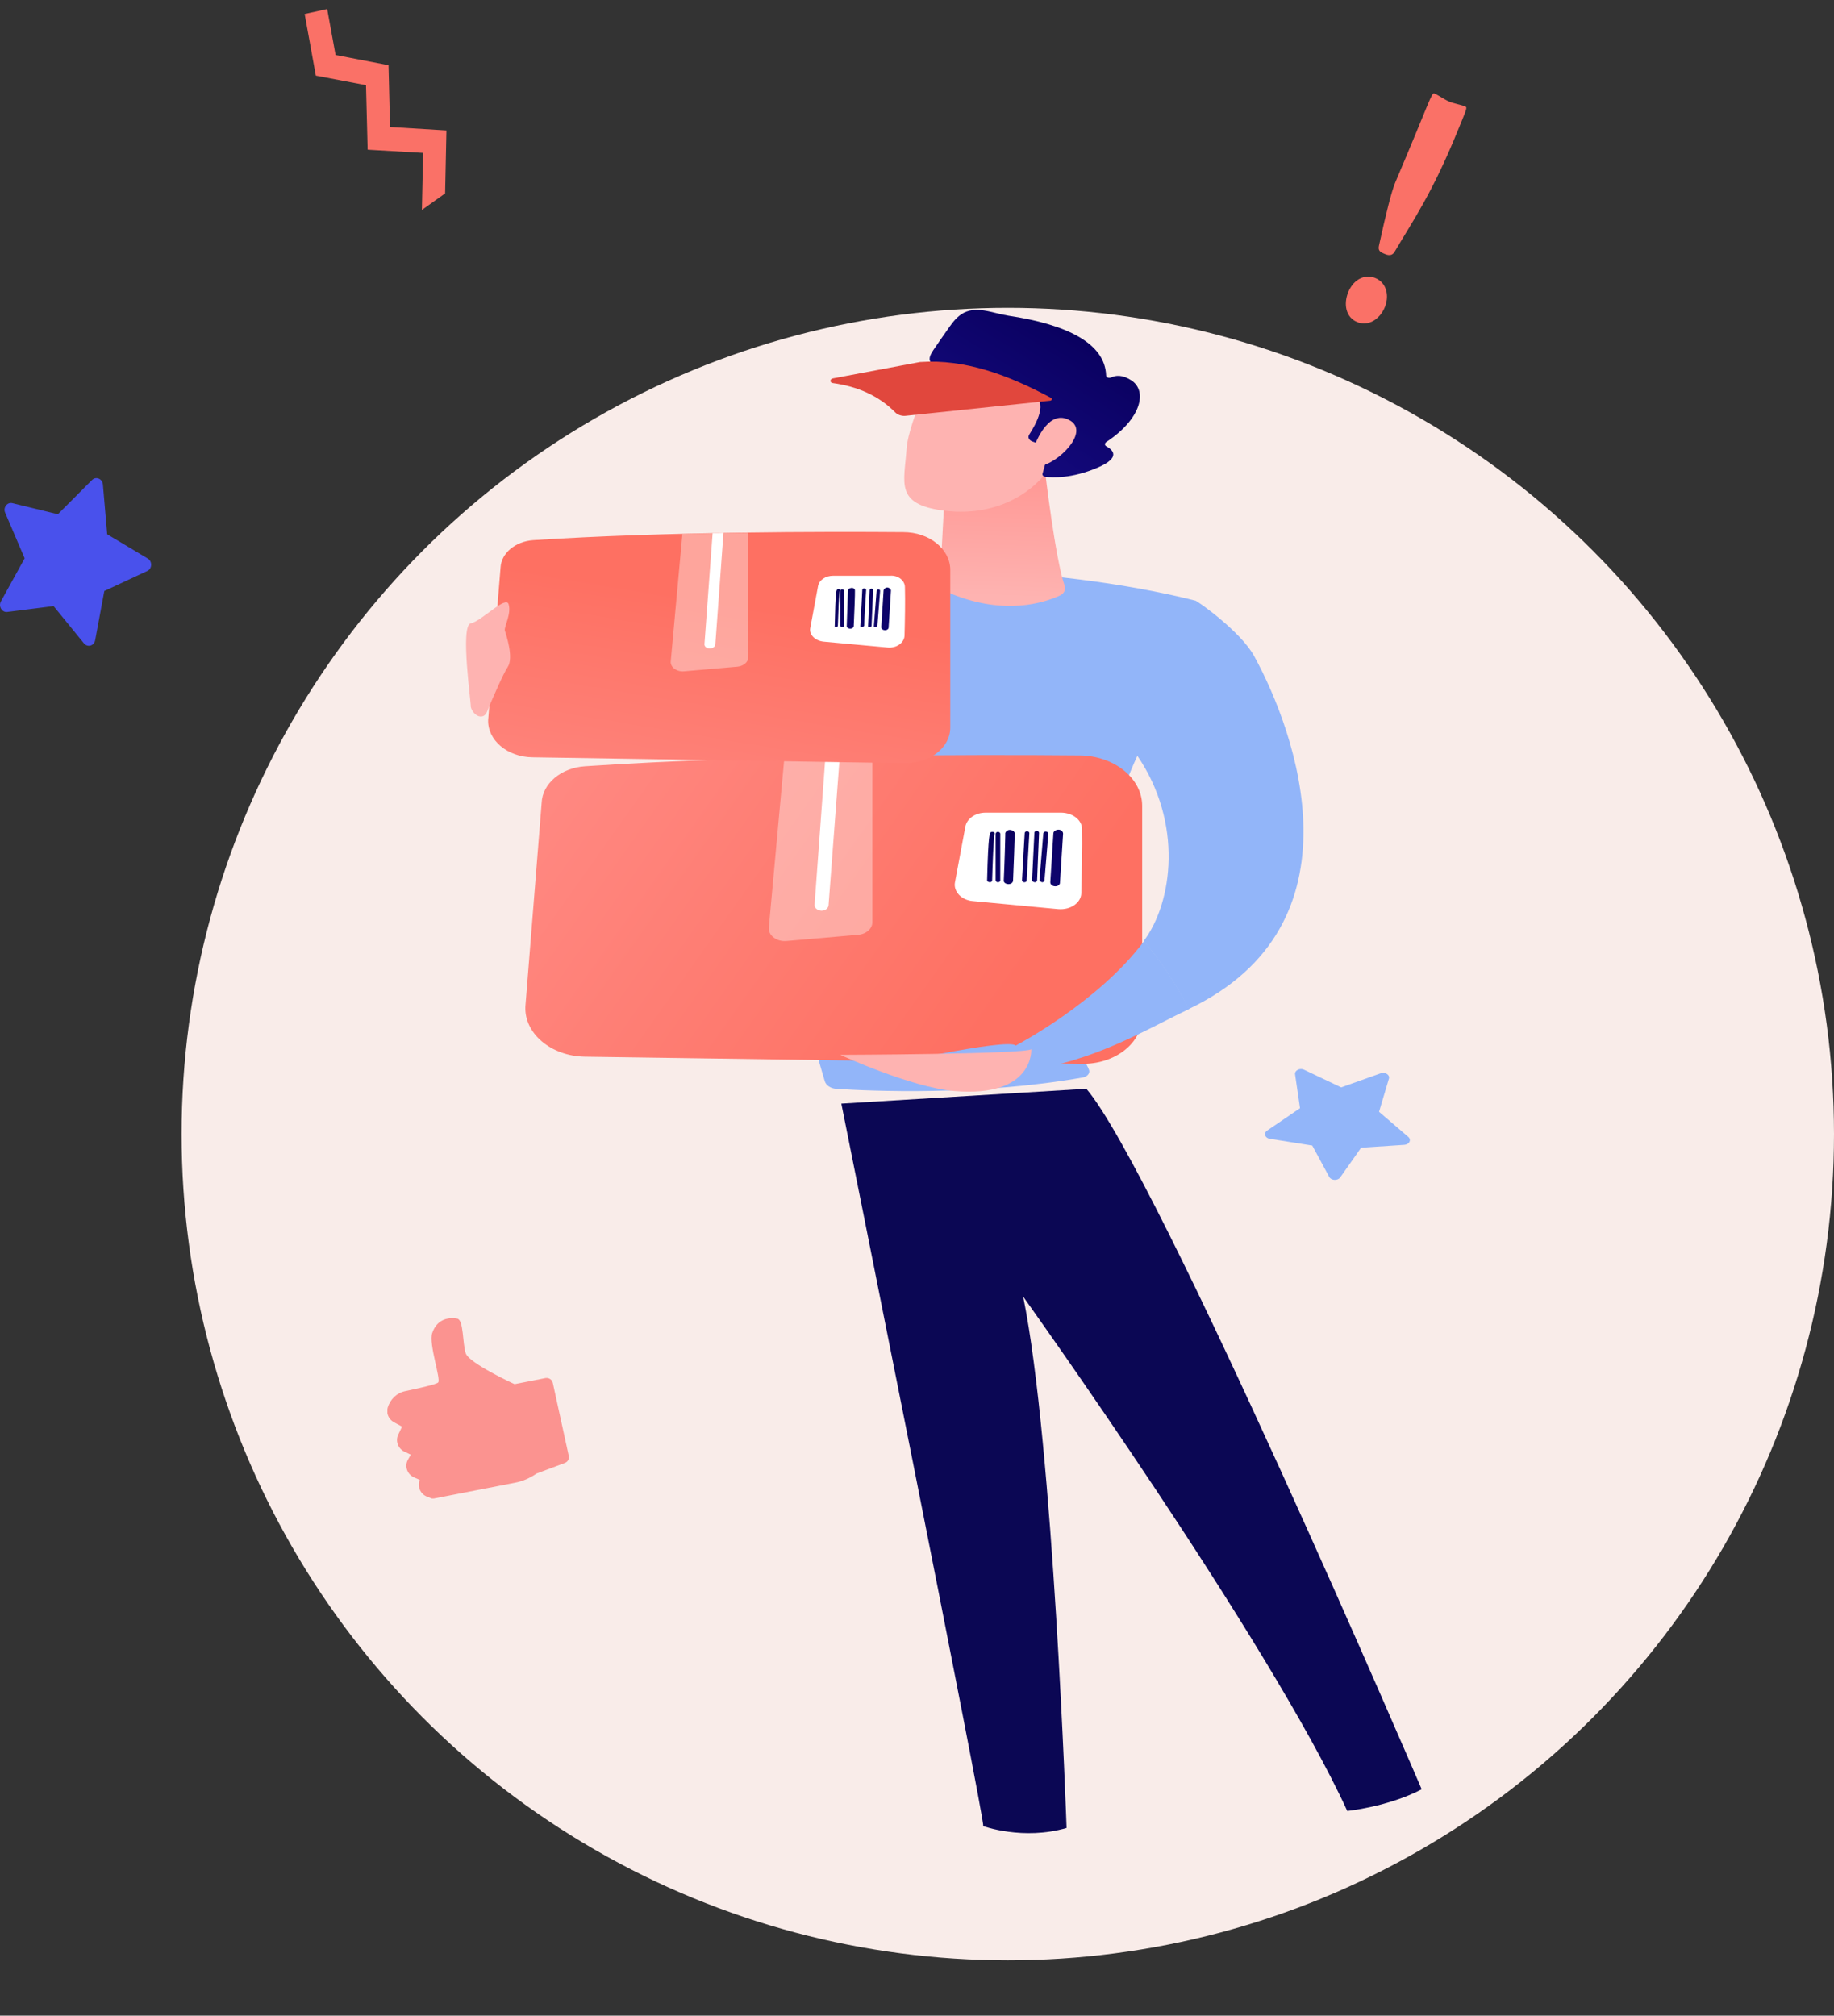 <svg xmlns="http://www.w3.org/2000/svg" width="303" height="333" fill="none" viewBox="0 0 303 333"><rect x="0" y="0" width="303" height="333" fill="#333333" stroke="none"/><circle cx="166.5" cy="187.36" r="136.5" fill="#F9ECE9"/><g clip-path="url(#clip0)"><path fill="#FA7167" d="M224.197 53.195C222.34 52.429 221.943 50.254 222.743 48.264C224.293 44.587 228.203 45.247 228.985 47.892C229.846 50.737 227.11 54.413 224.197 53.195ZM230.465 41.502C230.124 42.157 229.595 42.301 228.838 41.982C228.013 41.646 227.62 41.431 227.835 40.534C229.032 35.024 229.923 31.549 230.512 30.155C236.248 16.646 236.502 15.261 236.96 15.448C237.694 15.746 238.653 16.46 239.41 16.779C240.167 17.098 241.387 17.303 242.121 17.602C242.511 17.771 242.026 18.648 240.874 21.503C236.635 31.939 233.393 36.517 230.465 41.502Z"/></g><g clip-path="url(#clip1)"><mask id="mask0" width="273" height="274" x="30" y="65" maskUnits="userSpaceOnUse" style="mask-type:alpha"><circle cx="166.5" cy="201.837" r="136.5" fill="#E8F7EB"/></mask><g mask="url(#mask0)"><path fill="url(#paint0_linear)" d="M139 182.326C139 182.326 162.826 301.073 162.442 301.686C162.442 301.686 169.039 304.088 176.212 301.993C176.212 301.993 174.035 238.532 169.039 214.21C169.039 214.21 209.646 270.927 222.584 299.183C222.584 299.183 229.309 298.518 234.881 295.606C234.881 295.606 191.136 193.516 179.479 179.874L139 182.326Z"/></g><path fill="url(#paint1_linear)" d="M133.427 94.097C131.698 94.199 130.032 94.454 128.431 94.863C111.01 99.666 97.303 98.491 86.735 94.659C84.302 97.265 80.331 102.63 78.665 111.674C97.816 123.068 121.962 120.053 129.84 118.674C127.791 130.886 127.791 150.2 136.245 178.558C136.437 179.325 137.27 179.836 138.231 179.887C143.611 180.244 161.672 181.062 178.966 177.996C179.734 177.843 180.183 177.179 179.862 176.617L179.734 176.31C178.261 173.602 177.621 170.638 177.877 167.726C178.517 158.784 181.528 138.652 187.933 124.805C188.317 125.316 188.637 125.827 189.021 126.287C190.174 117.192 194.53 108.25 197.604 99.257C172.433 92.921 142.586 93.688 133.427 94.097Z"/><path fill="url(#paint2_linear)" d="M172.625 77.593C172.625 77.593 174.354 92.411 175.891 96.754C176.148 97.418 175.763 98.133 174.995 98.44C172.369 99.615 166.092 101.608 157.509 98.236C156.1 97.673 155.268 96.549 155.332 95.323L156.1 81.016L172.625 77.593Z"/><path fill="url(#paint3_linear)" d="M155.716 58.687C155.716 58.687 150.08 68.958 149.759 74.374C149.375 79.79 147.902 83.264 155.716 84.337C163.53 85.41 170.127 82.294 173.714 76.928C173.714 76.928 179.286 68.651 178.069 65.279C176.788 61.855 155.716 58.687 155.716 58.687Z"/><path fill="url(#paint4_linear)" d="M171.024 73.096L170.575 72.943C169.999 72.739 169.743 72.228 170.063 71.768C171.152 70.082 173.329 66.198 170.511 65.279C167.885 64.41 165.067 63.95 162.377 63.235C159.879 62.622 155.011 61.906 153.73 59.811C153.346 59.198 153.795 58.483 154.179 57.87C154.947 56.746 155.716 55.622 156.485 54.549C157.125 53.629 157.766 52.658 158.79 51.943C161.16 50.359 163.914 51.738 166.54 52.147C176.212 53.578 182.552 56.695 182.745 62.009C182.745 62.366 183.193 62.52 183.577 62.366C184.282 62.009 185.435 61.855 186.972 62.877C189.598 64.665 188.509 69.264 182.745 73.045C182.488 73.25 182.488 73.556 182.745 73.71C183.769 74.272 185.371 75.549 181.271 77.286C177.044 79.075 173.906 78.921 172.689 78.768C172.369 78.717 172.177 78.513 172.241 78.257L173.522 73.607C173.586 73.352 173.329 73.096 173.009 73.096H171.024Z"/><path fill="url(#paint5_linear)" d="M170.767 74.067C170.767 74.067 172.881 67.476 176.596 69.366C180.311 71.206 174.674 76.724 171.728 76.98L170.767 74.067Z"/><path fill="url(#paint6_linear)" d="M173.522 66.198L149.567 68.702C148.991 68.753 148.35 68.549 147.966 68.191C145.212 65.381 141.689 63.848 137.59 63.286C137.078 63.235 137.078 62.622 137.59 62.52L152.001 59.811H152.065C159.431 59.3 166.604 61.958 173.65 65.739C173.906 65.892 173.778 66.147 173.522 66.198Z"/><path fill="url(#paint7_linear)" d="M178.709 175.748C184.218 175.85 188.701 172.324 188.701 167.93V133.134C188.701 128.586 184.09 124.856 178.389 124.805C161.16 124.652 125.741 124.652 96.663 126.594C92.692 126.849 89.618 129.455 89.49 132.623L86.799 166.295C86.607 170.74 91.027 174.47 96.599 174.573L178.709 175.748Z"/><path fill="#fff" d="M178.774 136.915C178.838 139.879 178.709 144.579 178.645 147.594C178.581 149.178 176.852 150.353 174.867 150.2L160.712 148.871C158.854 148.718 157.509 147.288 157.766 145.806L159.495 136.557C159.751 135.229 161.16 134.258 162.825 134.258H175.379C177.236 134.309 178.709 135.433 178.774 136.915Z"/><path fill="#fff" d="M141.753 154.44L129.968 155.462C128.303 155.615 126.894 154.542 127.022 153.214L129.584 125.213C134.516 125.111 139.448 125.009 144.123 124.958V152.396C144.123 153.418 143.098 154.338 141.753 154.44Z" opacity=".37"/><path fill="#fff" d="M136.886 149.587C136.822 150.098 136.309 150.456 135.733 150.456H135.669C135.028 150.405 134.516 149.996 134.58 149.434L136.373 124.959C137.142 124.959 137.974 124.908 138.743 124.908L136.886 149.587Z"/><path fill="url(#paint8_linear)" d="M172.176 145.755C172.369 145.755 172.561 145.601 172.561 145.448L173.201 137.733C173.201 137.579 173.073 137.426 172.817 137.375C172.561 137.375 172.433 137.477 172.369 137.682L171.728 145.397C171.792 145.55 171.984 145.704 172.176 145.755Z"/><path fill="url(#paint9_linear)" d="M170.96 145.754C171.152 145.754 171.344 145.601 171.344 145.447L171.664 137.579C171.664 137.425 171.472 137.272 171.28 137.272C171.024 137.272 170.896 137.425 170.896 137.579L170.511 145.396C170.511 145.601 170.703 145.703 170.96 145.754C170.96 145.754 170.896 145.754 170.96 145.754Z"/><path fill="url(#paint10_linear)" d="M169.23 145.754C169.038 145.754 168.846 145.6 168.846 145.447C168.974 142.79 169.294 137.783 169.294 137.63C169.294 137.476 169.486 137.323 169.679 137.323C169.871 137.323 170.063 137.476 170.063 137.63C170.063 137.783 169.679 144.221 169.615 145.498C169.615 145.6 169.486 145.754 169.23 145.754Z"/><path fill="url(#paint11_linear)" d="M166.604 146.062C167.053 146.062 167.373 145.807 167.373 145.449C167.693 137.836 167.629 137.682 167.629 137.58C167.501 137.223 167.053 137.069 166.668 137.12C166.284 137.223 166.028 137.529 166.092 137.836C166.092 138.296 165.964 142.741 165.836 145.449C165.772 145.756 166.156 146.062 166.604 146.062Z"/><path fill="url(#paint12_linear)" d="M164.875 145.755C165.067 145.755 165.259 145.601 165.259 145.448V137.733C165.259 137.579 165.067 137.426 164.875 137.426C164.683 137.426 164.491 137.579 164.491 137.733V145.397C164.491 145.601 164.683 145.755 164.875 145.755Z"/><path fill="url(#paint13_linear)" d="M163.53 145.755C163.722 145.755 163.914 145.601 163.914 145.448C163.978 142.791 164.17 138.397 164.299 137.886C164.363 137.784 164.363 137.681 164.299 137.579C164.17 137.426 163.914 137.375 163.722 137.477C163.53 137.579 163.274 137.681 163.082 145.448C163.082 145.601 163.274 145.704 163.53 145.755Z"/><path fill="url(#paint14_linear)" d="M174.354 146.419C174.803 146.419 175.123 146.163 175.123 145.806L175.635 137.733C175.635 137.375 175.315 137.068 174.867 137.068C174.482 137.068 174.034 137.324 174.034 137.681L173.522 145.755C173.522 146.112 173.842 146.419 174.354 146.419C174.29 146.419 174.29 146.419 174.354 146.419Z"/><path fill="url(#paint15_linear)" d="M149.503 126.083C153.602 126.134 156.997 123.528 156.997 120.207V94.148C156.997 90.724 153.538 87.914 149.247 87.914C136.373 87.812 109.793 87.812 88.08 89.243C85.134 89.447 82.828 91.389 82.7 93.739L80.651 118.929C80.523 122.251 83.789 125.061 87.952 125.112L149.503 126.083Z"/><path fill="#fff" d="M149.503 97.009C149.567 99.206 149.503 102.732 149.439 105.031C149.375 106.206 148.094 107.126 146.621 106.973L136.053 106.002C134.644 105.849 133.619 104.827 133.875 103.703L135.156 96.805C135.348 95.834 136.373 95.119 137.654 95.119H147.069C148.35 95.016 149.503 95.885 149.503 97.009Z"/><path fill="#fff" d="M121.834 110.141L112.995 110.908C111.778 111.01 110.69 110.192 110.818 109.222L112.739 88.221C116.454 88.119 120.105 88.068 123.628 88.017V108.557C123.628 109.375 122.859 110.039 121.834 110.141Z" opacity=".37"/><path fill="#fff" d="M118.183 106.462C118.183 106.82 117.735 107.127 117.287 107.127H117.223C116.71 107.127 116.326 106.769 116.39 106.36L117.735 88.068C118.311 88.068 118.952 88.068 119.528 88.017L118.183 106.462Z"/><path fill="url(#paint16_linear)" d="M144.636 103.601C144.764 103.601 144.892 103.498 144.956 103.396L145.404 97.622C145.404 97.469 145.276 97.367 145.148 97.367C144.956 97.367 144.828 97.469 144.828 97.571L144.379 103.345C144.315 103.498 144.443 103.601 144.636 103.601Z"/><path fill="url(#paint17_linear)" d="M143.675 103.6C143.803 103.6 143.995 103.498 143.995 103.395L144.251 97.519C144.251 97.366 144.123 97.264 143.995 97.264C143.803 97.264 143.675 97.366 143.675 97.468L143.419 103.344C143.355 103.498 143.483 103.6 143.675 103.6Z"/><path fill="url(#paint18_linear)" d="M142.394 103.601C142.202 103.601 142.074 103.499 142.138 103.346C142.266 101.353 142.458 97.623 142.458 97.47C142.458 97.316 142.586 97.214 142.778 97.214C142.97 97.214 143.098 97.316 143.098 97.47C143.098 97.572 142.778 102.375 142.778 103.346C142.714 103.499 142.586 103.601 142.394 103.601Z"/><path fill="url(#paint19_linear)" d="M140.472 103.856C140.793 103.856 141.049 103.651 141.049 103.396C141.305 97.724 141.241 97.571 141.241 97.469C141.177 97.213 140.857 97.06 140.536 97.162C140.216 97.213 140.088 97.469 140.088 97.673C140.088 98.031 139.96 101.352 139.896 103.345C139.832 103.6 140.088 103.856 140.472 103.856C140.408 103.856 140.408 103.856 140.472 103.856Z"/><path fill="url(#paint20_linear)" d="M139.127 103.601C139.319 103.601 139.448 103.498 139.448 103.345V97.622C139.448 97.469 139.319 97.367 139.127 97.367C138.935 97.367 138.807 97.469 138.807 97.622V103.396C138.871 103.498 138.999 103.601 139.127 103.601Z"/><path fill="url(#paint21_linear)" d="M138.103 103.6C138.295 103.6 138.423 103.498 138.423 103.344C138.487 101.352 138.615 98.081 138.743 97.673C138.807 97.621 138.807 97.519 138.743 97.417C138.679 97.315 138.487 97.264 138.359 97.366C138.167 97.468 138.038 97.519 137.91 103.344C137.846 103.498 137.974 103.6 138.103 103.6Z"/><path fill="url(#paint22_linear)" d="M146.237 104.112C146.557 104.112 146.813 103.907 146.813 103.652L147.197 97.571C147.197 97.316 146.941 97.111 146.621 97.06C146.301 97.06 146.045 97.265 145.981 97.52L145.596 103.601C145.596 103.907 145.852 104.112 146.237 104.112C146.237 104.112 146.173 104.112 146.237 104.112Z"/><path fill="url(#paint23_linear)" d="M77.769 102.987C79.562 102.63 83.661 98.236 84.045 99.871C84.494 101.455 83.277 103.498 83.405 104.163C83.597 104.827 84.942 108.659 83.853 110.243C83.085 111.418 81.547 115.046 80.715 116.937C80.459 117.601 80.266 118.418 79.37 118.367C78.537 118.316 77.897 117.396 77.769 116.732C77.897 116.477 75.975 103.345 77.769 102.987Z"/><path fill="url(#paint24_linear)" d="M207.211 108.404C204.97 104.316 197.924 99.36 197.54 99.257C194.466 108.301 189.021 115.71 187.868 124.805C195.49 135.944 193.761 149.076 188.957 155.463C191.263 158.222 194.017 162.003 196.387 166.704C225.657 152.755 214.064 120.922 207.211 108.404Z"/><path fill="url(#paint25_linear)" d="M169.679 176.821L144.379 176.361C144.379 176.361 166.476 171.405 167.821 172.733C167.821 172.733 181.528 165.58 189.021 155.463C191.327 158.222 194.081 162.003 196.451 166.704C189.726 169.872 180.887 175.339 169.679 176.821Z"/><path fill="url(#paint26_linear)" d="M170.383 173.346C170.383 173.346 170.896 181.368 157.637 180.244C150.464 179.631 138.807 174.266 138.807 174.266C138.807 174.266 169.166 174.164 170.383 173.346Z"/><path fill="#92B5F9" d="M219.615 194.45L216.803 189.253L209.791 188.138C208.975 188.019 208.733 187.212 209.337 186.785L214.778 183.083L213.962 177.483C213.871 176.842 214.748 176.391 215.443 176.724L221.579 179.642L228.108 177.317C228.864 177.056 229.65 177.578 229.468 178.195L227.836 183.676L232.672 187.829C233.217 188.304 232.854 189.063 232.038 189.134L224.874 189.609L221.398 194.545C220.975 195.09 219.947 195.043 219.615 194.45Z"/></g><g clip-path="url(#clip2)"><path fill="#FA7167" d="M73.537 31.955L73.756 21.552L64.439 20.985L64.188 10.774L55.439 9.086L54.055 1.493L50.333 2.311L52.179 12.498L60.468 14.075L60.739 24.733L69.903 25.263L69.7 34.684L73.537 31.955Z"/></g><g clip-path="url(#clip3)"><path fill="#4951EC" d="M0.142 99.368L4.072 92.24L0.852 84.703C0.473 83.888 1.184 82.921 2.036 83.125L9.564 84.958L15.199 79.306C15.862 78.644 16.903 79.102 16.998 80.019L17.708 88.268L24.432 92.29C25.189 92.749 25.142 93.971 24.337 94.327L17.235 97.637L15.72 105.784C15.53 106.701 14.489 107.007 13.873 106.294L8.854 100.132L1.184 101.1C0.331 101.202 -0.284 100.183 0.142 99.368Z"/></g><g clip-path="url(#clip4)"><path fill="#FB9390" d="M90.133 227.666L85.009 228.675C85.009 228.675 77.509 225.235 76.95 223.585C76.391 221.934 76.624 218.082 75.553 217.852C74.435 217.623 72.245 217.715 71.407 220.237C70.801 222.071 72.897 227.895 72.385 228.4C72.059 228.721 69.124 229.363 66.981 229.821C65.584 230.096 64.466 231.151 64.047 232.573C63.767 233.49 64.233 234.499 65.071 234.957L66.422 235.691L65.77 237.067C65.304 238.076 65.77 239.314 66.795 239.818L67.866 240.323L67.401 241.148C66.795 242.203 67.261 243.579 68.425 244.083L69.357 244.496L69.264 244.725C68.984 245.734 69.497 246.835 70.522 247.247L71.453 247.614L85.103 244.954C86.36 244.725 87.571 244.175 88.643 243.441L93.301 241.698C93.814 241.515 94.093 241.011 93.953 240.46L91.345 228.537C91.251 227.941 90.692 227.574 90.133 227.666Z"/></g><defs><linearGradient id="paint0_linear" x1="130.53" x2="208.73" y1="188.054" y2="348.627" gradientUnits="userSpaceOnUse"><stop stop-color="#0B0754"/><stop offset="1" stop-color="#0B0754"/></linearGradient><linearGradient id="paint1_linear" x1="203.345" x2="80.61" y1="99.17" y2="201.052" gradientUnits="userSpaceOnUse"><stop stop-color="#92B5F9"/><stop offset="1" stop-color="#92B5F9"/></linearGradient><linearGradient id="paint2_linear" x1="166.811" x2="165.995" y1="74.08" y2="98.622" gradientUnits="userSpaceOnUse"><stop stop-color="#FF928E"/><stop offset="1" stop-color="#FEB3B1"/></linearGradient><linearGradient id="paint3_linear" x1="-115.076" x2="-105.71" y1="-538.771" y2="-506.487" gradientUnits="userSpaceOnUse"><stop stop-color="#FF928E"/><stop offset="1" stop-color="#FEB3B1"/></linearGradient><linearGradient id="paint4_linear" x1="180.449" x2="158.429" y1="54.291" y2="89.828" gradientUnits="userSpaceOnUse"><stop stop-color="#09005D"/><stop offset="1" stop-color="#1A0F91"/></linearGradient><linearGradient id="paint5_linear" x1="-105.693" x2="-96.327" y1="-541.494" y2="-509.21" gradientUnits="userSpaceOnUse"><stop stop-color="#FF928E"/><stop offset="1" stop-color="#FEB3B1"/></linearGradient><linearGradient id="paint6_linear" x1="245.203" x2="294.649" y1="30.25" y2=".699" gradientUnits="userSpaceOnUse"><stop stop-color="#E1473D"/><stop offset="1" stop-color="#E9605A"/></linearGradient><linearGradient id="paint7_linear" x1="167.18" x2="74.626" y1="163.016" y2="97.426" gradientUnits="userSpaceOnUse"><stop stop-color="#FE7062"/><stop offset="1" stop-color="#FF928E"/></linearGradient><linearGradient id="paint8_linear" x1="167.718" x2="185.979" y1="136.016" y2="169.279" gradientUnits="userSpaceOnUse"><stop stop-color="#09005D"/><stop offset="1" stop-color="#1A0F91"/></linearGradient><linearGradient id="paint9_linear" x1="166.807" x2="185.068" y1="136.516" y2="169.778" gradientUnits="userSpaceOnUse"><stop stop-color="#09005D"/><stop offset="1" stop-color="#1A0F91"/></linearGradient><linearGradient id="paint10_linear" x1="165.707" x2="183.968" y1="137.119" y2="170.382" gradientUnits="userSpaceOnUse"><stop stop-color="#09005D"/><stop offset="1" stop-color="#1A0F91"/></linearGradient><linearGradient id="paint11_linear" x1="163.806" x2="182.067" y1="138.165" y2="171.428" gradientUnits="userSpaceOnUse"><stop stop-color="#09005D"/><stop offset="1" stop-color="#1A0F91"/></linearGradient><linearGradient id="paint12_linear" x1="162.552" x2="180.813" y1="138.852" y2="172.115" gradientUnits="userSpaceOnUse"><stop stop-color="#09005D"/><stop offset="1" stop-color="#1A0F91"/></linearGradient><linearGradient id="paint13_linear" x1="161.773" x2="180.035" y1="139.28" y2="172.542" gradientUnits="userSpaceOnUse"><stop stop-color="#09005D"/><stop offset="1" stop-color="#1A0F91"/></linearGradient><linearGradient id="paint14_linear" x1="169.022" x2="187.283" y1="135.3" y2="168.563" gradientUnits="userSpaceOnUse"><stop stop-color="#09005D"/><stop offset="1" stop-color="#1A0F91"/></linearGradient><linearGradient id="paint15_linear" x1="121.789" x2="112.477" y1="99.705" y2="155.734" gradientUnits="userSpaceOnUse"><stop stop-color="#FE7062"/><stop offset="1" stop-color="#FF928E"/></linearGradient><linearGradient id="paint16_linear" x1="141.273" x2="154.943" y1="96.335" y2="121.235" gradientUnits="userSpaceOnUse"><stop stop-color="#09005D"/><stop offset="1" stop-color="#1A0F91"/></linearGradient><linearGradient id="paint17_linear" x1="140.591" x2="154.261" y1="96.709" y2="121.609" gradientUnits="userSpaceOnUse"><stop stop-color="#09005D"/><stop offset="1" stop-color="#1A0F91"/></linearGradient><linearGradient id="paint18_linear" x1="139.768" x2="153.439" y1="97.162" y2="122.062" gradientUnits="userSpaceOnUse"><stop stop-color="#09005D"/><stop offset="1" stop-color="#1A0F91"/></linearGradient><linearGradient id="paint19_linear" x1="138.345" x2="152.015" y1="97.942" y2="122.843" gradientUnits="userSpaceOnUse"><stop stop-color="#09005D"/><stop offset="1" stop-color="#1A0F91"/></linearGradient><linearGradient id="paint20_linear" x1="137.406" x2="151.076" y1="98.458" y2="123.359" gradientUnits="userSpaceOnUse"><stop stop-color="#09005D"/><stop offset="1" stop-color="#1A0F91"/></linearGradient><linearGradient id="paint21_linear" x1="136.823" x2="150.493" y1="98.777" y2="123.677" gradientUnits="userSpaceOnUse"><stop stop-color="#09005D"/><stop offset="1" stop-color="#1A0F91"/></linearGradient><linearGradient id="paint22_linear" x1="142.249" x2="155.92" y1="95.799" y2="120.699" gradientUnits="userSpaceOnUse"><stop stop-color="#09005D"/><stop offset="1" stop-color="#1A0F91"/></linearGradient><linearGradient id="paint23_linear" x1="147.421" x2="118.671" y1="105.459" y2="107.861" gradientUnits="userSpaceOnUse"><stop stop-color="#FF928E"/><stop offset="1" stop-color="#FEB3B1"/></linearGradient><linearGradient id="paint24_linear" x1="220.941" x2="98.205" y1="120.367" y2="222.249" gradientUnits="userSpaceOnUse"><stop stop-color="#92B5F9"/><stop offset="1" stop-color="#92B5F9"/></linearGradient><linearGradient id="paint25_linear" x1="144.546" x2="157.732" y1="139.467" y2="164.261" gradientUnits="userSpaceOnUse"><stop stop-color="#92B5F9"/><stop offset="1" stop-color="#92B5F9"/></linearGradient><linearGradient id="paint26_linear" x1="181.253" x2="168.333" y1="143.024" y2="167.318" gradientUnits="userSpaceOnUse"><stop stop-color="#92B5F9"/><stop offset="1" stop-color="#92B5F9"/><stop offset="1" stop-color="#FEB3B1"/></linearGradient><clipPath id="clip0"><rect width="16.696" height="38.736" fill="#fff" transform="matrix(0.751 0.661 -0.64 0.768 238.015 13.986)"/></clipPath><clipPath id="clip1"><rect width="168" height="274.436" fill="#fff" transform="translate(77 49.337)"/></clipPath><clipPath id="clip2"><rect width="35.279" height="19.381" fill="#fff" transform="matrix(0.84 0.543 -0.522 0.853 51.747 0)"/></clipPath><clipPath id="clip3"><rect width="25" height="27.752" fill="#fff" transform="translate(0 79.001)"/></clipPath><clipPath id="clip4"><rect width="30" height="29.808" fill="#fff" transform="matrix(-1 0 0 1 94 217.761)"/></clipPath></defs></svg>